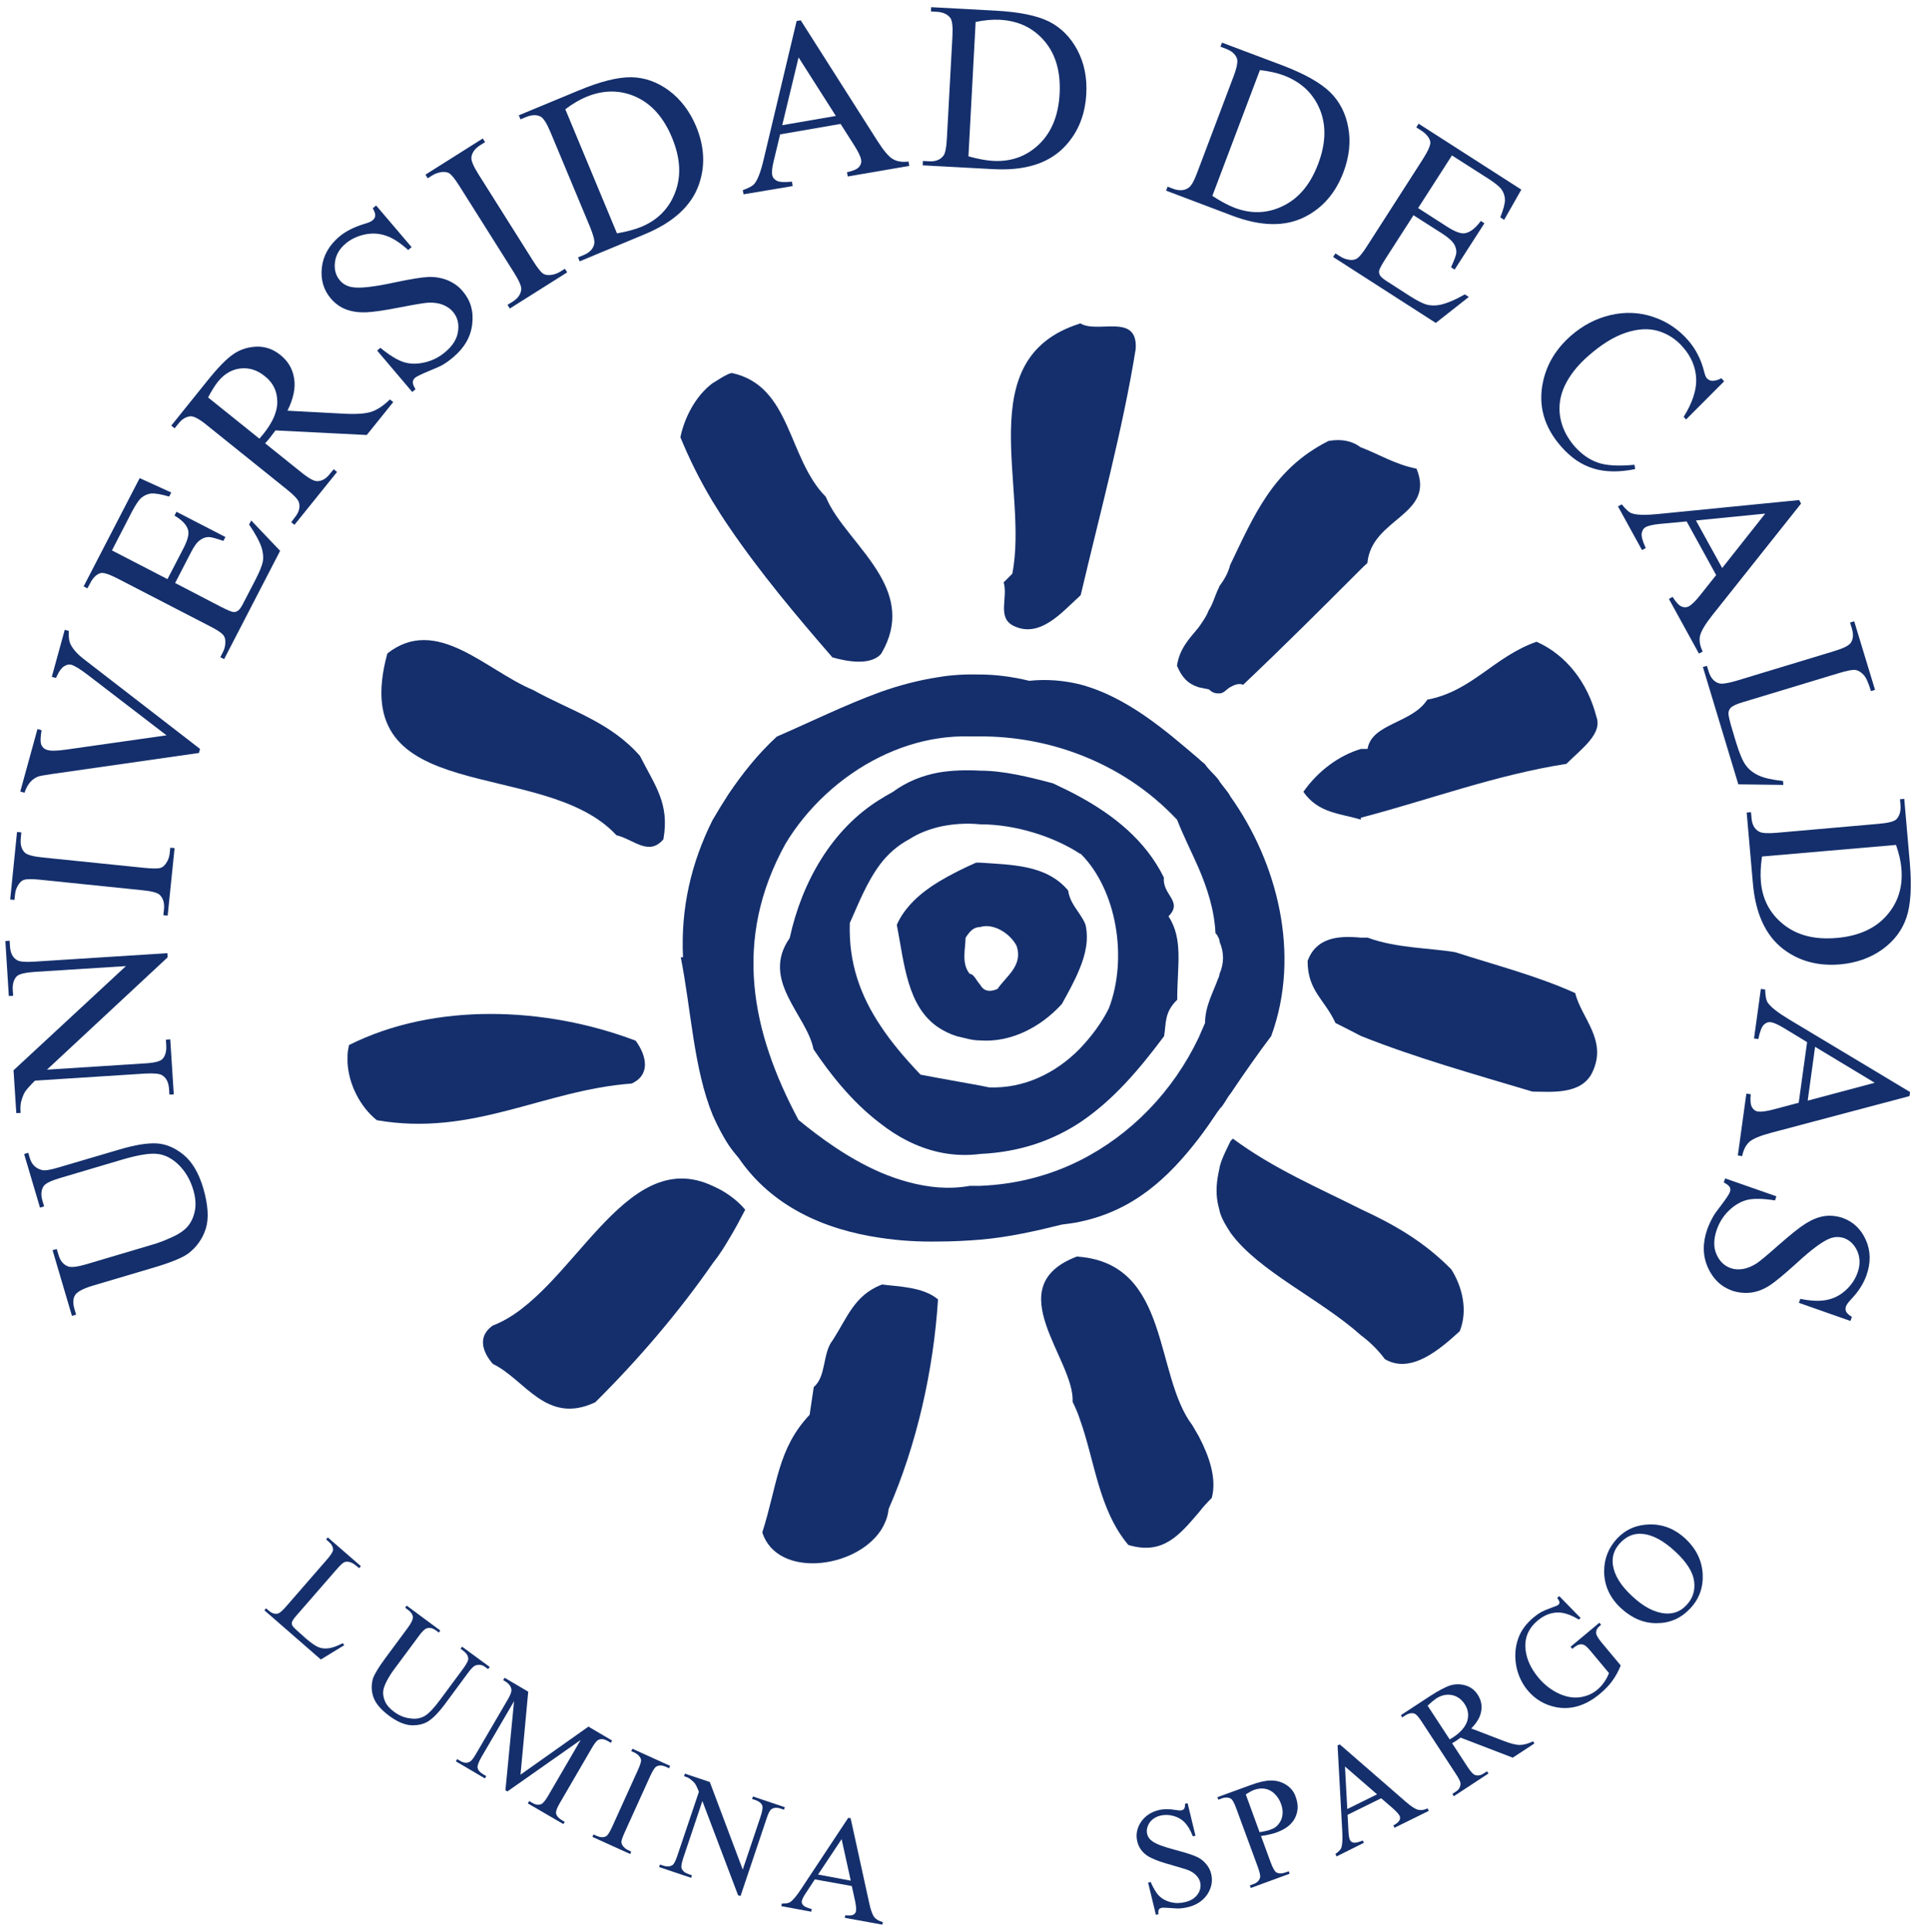 <?xml version="1.0" encoding="UTF-8" standalone="no"?>
<!-- Generator: Adobe Illustrator 25.0.1, SVG Export Plug-In . SVG Version: 6.00 Build 0)  -->

<svg
   version="1.1"
   id="Capa_1"
   x="0px"
   y="0px"
   viewBox="0 0 107.76 107.88"
   style="enable-background:new 0 0 107.76 107.88;"
   xml:space="preserve"
   sodipodi:docname="Logo_de_la_Universidad_de_Caldas.svg"
   inkscape:version="1.3.2 (091e20ef0f, 2023-11-25, custom)"
   xmlns:inkscape="http://www.inkscape.org/namespaces/inkscape"
   xmlns:sodipodi="http://sodipodi.sourceforge.net/DTD/sodipodi-0.dtd"
   xmlns="http://www.w3.org/2000/svg"
   xmlns:svg="http://www.w3.org/2000/svg"><defs
   id="defs48" /><sodipodi:namedview
   id="namedview48"
   pagecolor="#ffffff"
   bordercolor="#000000"
   borderopacity="0.25"
   inkscape:showpageshadow="2"
   inkscape:pageopacity="0.0"
   inkscape:pagecheckerboard="0"
   inkscape:deskcolor="#d1d1d1"
   inkscape:zoom="7.4527254"
   inkscape:cx="53.939999"
   inkscape:cy="54.476715"
   inkscape:window-width="1920"
   inkscape:window-height="1008"
   inkscape:window-x="0"
   inkscape:window-y="0"
   inkscape:window-maximized="1"
   inkscape:current-layer="g47" />
<style
   type="text/css"
   id="style1">
	.st0{fill:#D6B861;}
</style>
<g
   id="g48"
   style="fill:#142f6c;fill-opacity:1">
	<g
   id="g47"
   style="fill:#142f6c;fill-opacity:1">
		
		
		<path
   class="st0"
   d="M76.348,31.441c0.229-2.521,3.816-2.652,2.743-5.27    c-1.195-0.229-2.158-0.838-3.127-1.197c-0.466-0.353-1.071-0.477-1.785-0.35    c-3.101,1.554-4.166,4.171-5.494,6.927c-0.12,0.478-0.349,0.839-0.606,1.194    c-0.017,0.06-0.037,0.127-0.083,0.187c-0.186,0.422-0.289,0.822-0.5,1.134    c-0.146,0.382-0.378,0.69-0.586,0.991c-0.504,0.606-1.047,1.152-1.195,2.118    c0.275,0.652,0.604,1.005,1.199,1.201c0.17,0.035,0.356,0.078,0.588,0.12    c0.182,0.187,0.373,0.226,0.497,0.226h0.085c0.253,0,0.385-0.226,0.608-0.353    c0.233-0.128,0.489-0.231,0.719-0.128c2.388-2.267,4.297-4.179,6.56-6.442    C76.099,31.671,76.226,31.547,76.348,31.441"
   id="path3"
   style="fill:#142f6c;fill-opacity:1" />
		<path
   class="st0"
   d="M27.514,74.023c-0.843,0.592-0.609,1.432,0.002,2.143    c1.784,0.843,2.978,3.442,5.723,2.139c2.393-2.373,4.655-5.018,6.565-7.77    c0.335-0.421,0.629-0.878,0.901-1.346c0.333-0.545,0.631-1.108,0.902-1.632    c-0.255-0.315-0.569-0.588-0.904-0.822c-0.296-0.209-0.606-0.372-0.9-0.503    C34.786,63.845,31.921,72.345,27.514,74.023"
   id="path4"
   style="fill:#142f6c;fill-opacity:1" />
		<path
   class="st0"
   d="M60.247,18.086c-6.107,1.955-2.783,9.19-3.726,13.953l-0.483,0.482    c0.25,0.842-0.356,1.909,0.487,2.394c1.51,0.811,2.788-0.758,3.731-1.598    c0.041-0.042,0.063-0.063,0.085-0.085c1.066-4.536,2.364-9.317,3.07-13.747    c0.126-2.033-2.118-0.836-3.081-1.423    C60.308,18.062,60.284,18.062,60.247,18.086"
   id="path5"
   style="fill:#142f6c;fill-opacity:1" />
		<path
   class="st0"
   d="M81.255,53.175c-1.321-0.23-3.342-0.227-4.891-0.814h-0.379    c-1.294-0.124-2.497,0.002-2.976,1.302c0,1.679,0.963,2.158,1.555,3.464    c0.479,0.244,0.959,0.478,1.424,0.726c3.002,1.201,6.341,2.139,9.577,3.106    c0.961-0.004,2.748,0.223,3.353-1.101c0.834-1.782-0.607-2.975-0.97-4.403    C85.804,54.488,83.52,53.907,81.255,53.175"
   id="path6"
   style="fill:#142f6c;fill-opacity:1" />
		<path
   class="st0"
   d="M35.733,42.214c-1.679-1.912-3.839-2.5-5.983-3.69    c-2.621-1.091-5.376-4.193-8.122-2.033c-2.389,8.733,8.711,5.727,12.788,10.15    c0.966,0.23,1.8,1.193,2.624,0.23C37.394,44.856,36.574,43.889,35.733,42.214"
   id="path7"
   style="fill:#142f6c;fill-opacity:1" />
		<path
   class="st0"
   d="M39.774,27.981c0.295,0.485,0.589,0.946,0.904,1.406    c1.764,2.603,3.866,5.096,5.796,7.321c0.797,0.23,2.038,0.457,2.661-0.128    c0.025-0.042,0.064-0.064,0.087-0.11c0.961-1.654,0.648-3.063-0.087-4.342    c-0.925-1.597-2.477-3-3.024-4.38c-2.147-2.161-1.918-6.205-5.256-6.92    c-0.058,0.021-0.122,0.035-0.182,0.056c-0.297,0.131-0.596,0.344-0.905,0.528    c-0.942,0.715-1.551,1.913-1.779,3.004    C38.47,25.59,39.058,26.788,39.774,27.981"
   id="path8"
   style="fill:#142f6c;fill-opacity:1" />
		<path
   class="st0"
   d="M35.266,60.509c1.067-0.485,0.841-1.555,0.225-2.394    c-5.015-1.905-11.225-2.157-16.005,0.245c-0.043,0.205-0.082,0.396-0.082,0.609    v0.357c0.06,1.211,0.694,2.476,1.636,3.23    C26.414,63.49,30.356,60.87,35.266,60.509"
   id="path9"
   style="fill:#142f6c;fill-opacity:1" />
		<path
   class="st0"
   d="M68.104,67.666c0.129,0.453,0.386,0.836,0.611,1.189    c1.555,2.14,5.02,3.691,7.286,5.724c0.484,0.354,0.971,0.839,1.322,1.32    c1.428,0.84,3.007-0.484,4.181-1.561c0.475-1.187,0.123-2.511-0.472-3.453    c-1.549-1.575-3.23-2.518-5.034-3.354c-2.373-1.197-4.889-2.262-7.159-3.945    l-0.13,0.128c-0.219,0.464-0.479,0.945-0.605,1.427    c-0.018,0.149-0.059,0.273-0.083,0.421c-0.126,0.652-0.126,1.237,0.002,1.764    C68.045,67.45,68.09,67.557,68.104,67.666"
   id="path10"
   style="fill:#142f6c;fill-opacity:1" />
		<path
   class="st0"
   d="M76.356,41.821c-0.124,0.004-0.248,0.004-0.379,0.004    c-1.19,0.357-2.366,1.197-3.205,2.393c0.839,1.195,2.019,1.195,3.21,1.552    v-0.106c3.71-0.967,7.527-2.394,11.477-3.007    c0.838-0.839,2.028-1.679,1.677-2.624c-0.486-1.909-1.685-3.46-3.344-4.196    c-2.389,0.838-3.579,2.751-6.102,3.236    C78.852,40.394,76.587,40.394,76.356,41.821"
   id="path11"
   style="fill:#142f6c;fill-opacity:1" />
		<path
   class="st0"
   d="M66.566,79.579c-2.121-2.808-1.227-8.938-6.282-9.396    c-0.046,0-0.109-0.017-0.149-0.017c-4.425,1.676-0.121,5.744-0.246,8.117    c0.149,0.312,0.295,0.627,0.402,0.967c0.839,2.327,1.049,5.054,2.709,7.026    c1.955,0.588,2.876-0.588,3.945-1.827c0.211-0.28,0.461-0.546,0.714-0.801    c0.29-1.094-0.153-2.344-0.716-3.421C66.818,79.998,66.687,79.793,66.566,79.579"
   id="path12"
   style="fill:#142f6c;fill-opacity:1" />
		<path
   class="st0"
   d="M49.16,71.764c-1.466,0.609-1.84,1.788-2.661,3.07    c-0.588,0.734-0.353,2.03-1.063,2.62l-0.231,1.552    c-1.805,1.912-1.801,3.946-2.644,6.572c0.824,2.558,5.168,2.051,6.612-0.105    c0.23-0.365,0.402-0.758,0.441-1.201c1.57-3.587,2.511-7.763,2.759-11.708    c-0.838-0.719-2.286-0.715-3.126-0.835    C49.229,71.743,49.185,71.764,49.16,71.764"
   id="path13"
   style="fill:#142f6c;fill-opacity:1" />
		<path
   class="st0"
   d="M10.249,64.486c-0.478-0.389-0.98-0.602-1.5-0.634    c-0.521-0.028-1.204,0.082-2.054,0.333l-3.438,1.013    c-0.472,0.142-0.783,0.188-0.939,0.135c-0.331-0.092-0.548-0.312-0.646-0.641    l-0.096-0.319l-0.228,0.075l0.886,2.992l0.229-0.071l-0.092-0.315    c-0.096-0.322-0.076-0.588,0.059-0.807c0.097-0.157,0.416-0.312,0.945-0.468    l3.43-1.017c0.901-0.265,1.563-0.375,1.989-0.322    c0.423,0.046,0.819,0.252,1.195,0.62c0.368,0.368,0.635,0.825,0.802,1.381    c0.126,0.433,0.157,0.818,0.092,1.165c-0.066,0.344-0.2,0.634-0.386,0.861    c-0.189,0.23-0.489,0.439-0.896,0.623c-0.409,0.184-0.776,0.33-1.112,0.421    l-3.688,1.095c-0.475,0.138-0.804,0.177-0.985,0.12    c-0.263-0.088-0.45-0.301-0.55-0.655l-0.1-0.322l-0.231,0.067l1.083,3.669    l0.232-0.07l-0.094-0.323c-0.095-0.322-0.082-0.581,0.037-0.768    c0.122-0.192,0.443-0.361,0.965-0.521l3.306-0.981    c1.025-0.297,1.7-0.573,2.033-0.811c0.483-0.365,0.816-0.833,0.997-1.41    c0.175-0.569,0.124-1.317-0.143-2.245C11.098,65.503,10.732,64.886,10.249,64.486"
   id="path14"
   style="fill:#142f6c;fill-opacity:1" />
		<path
   class="st0"
   d="M1.398,60.969c0.09-0.134,0.272-0.343,0.556-0.623l6.135-0.393    c0.495-0.025,0.817,0,0.962,0.092c0.236,0.142,0.363,0.397,0.389,0.779    l0.019,0.301L9.703,61.115l-0.197-3.075l-0.241,0.019l0.016,0.307    c0.023,0.347-0.05,0.603-0.221,0.783c-0.132,0.128-0.463,0.209-1.006,0.237    l-5.432,0.348l6.737-6.273l-0.014-0.233l-7.433,0.474    c-0.501,0.033-0.817,0.004-0.96-0.085c-0.24-0.137-0.372-0.396-0.394-0.768    l-0.02-0.316l-0.238,0.022l0.193,3.067l0.243-0.014l-0.022-0.312    c-0.024-0.34,0.053-0.602,0.225-0.779c0.131-0.124,0.459-0.205,1.001-0.244    l5.092-0.323l-6.276,5.819l0.155,2.39l0.239-0.01    c-0.018-0.259-0.007-0.451,0.019-0.581C1.235,61.31,1.313,61.104,1.398,60.969"
   id="path15"
   style="fill:#142f6c;fill-opacity:1" />
		<path
   class="st0"
   d="M0.84,49.942c0.018-0.206,0.088-0.394,0.214-0.577    c0.089-0.128,0.193-0.209,0.308-0.237c0.151-0.046,0.445-0.046,0.892,0    l5.681,0.584c0.528,0.052,0.857,0.137,0.979,0.258    c0.195,0.188,0.28,0.457,0.241,0.826l-0.034,0.311l0.241,0.024l0.386-3.771    l-0.241-0.022l-0.033,0.316c-0.018,0.205-0.092,0.404-0.216,0.574    c-0.096,0.131-0.193,0.216-0.305,0.24c-0.147,0.046-0.441,0.039-0.89-0.003    l-5.685-0.581c-0.525-0.053-0.851-0.145-0.984-0.262    c-0.195-0.188-0.273-0.46-0.232-0.818l0.03-0.319l-0.241-0.024l-0.382,3.771    l0.237,0.022L0.84,49.942z"
   id="path16"
   style="fill:#142f6c;fill-opacity:1" />
		<path
   class="st0"
   d="M1.681,43.684c0.109-0.131,0.248-0.23,0.411-0.305    c0.096-0.043,0.362-0.091,0.782-0.152l8.236-1.18l0.058-0.226l-6.438-4.976    c-0.379-0.286-0.637-0.566-0.782-0.849c-0.096-0.188-0.128-0.451-0.103-0.762    l-0.23-0.064L2.892,37.798l0.234,0.064c0.018-0.046,0.035-0.085,0.047-0.103    c0.126-0.28,0.263-0.461,0.404-0.549c0.146-0.095,0.279-0.121,0.402-0.088    c0.188,0.053,0.498,0.241,0.931,0.574L9.297,41.063l-5.601,0.797    c-0.499,0.071-0.85,0.082-1.055,0.021c-0.158-0.042-0.263-0.134-0.328-0.276    c-0.066-0.146-0.059-0.421,0.008-0.828l-0.229-0.065l-0.96,3.489l0.236,0.067    C1.457,44.01,1.562,43.819,1.681,43.684"
   id="path17"
   style="fill:#142f6c;fill-opacity:1" />
		<path
   class="st0"
   d="M14.027,29.065l-0.12,0.227c0.349,0.502,0.579,0.934,0.703,1.299    c0.081,0.277,0.106,0.536,0.065,0.765c-0.044,0.234-0.182,0.57-0.409,1.013    l-0.69,1.332c-0.111,0.219-0.211,0.357-0.296,0.407    c-0.083,0.057-0.164,0.078-0.26,0.067c-0.093-0.006-0.311-0.102-0.661-0.276    L9.778,32.557l0.891-1.724c0.168-0.327,0.329-0.553,0.494-0.666    c0.157-0.121,0.322-0.177,0.494-0.177c0.136,0.003,0.405,0.074,0.815,0.216    l0.115-0.216l-2.733-1.41l-0.112,0.213c0.434,0.254,0.689,0.527,0.764,0.821    c0.056,0.22-0.031,0.553-0.261,1.002L9.351,32.34l-3.1-1.603l1.113-2.157    c0.204-0.386,0.374-0.641,0.512-0.769c0.179-0.148,0.372-0.233,0.576-0.255    c0.21-0.013,0.532,0.043,0.991,0.174l0.119-0.227l-1.764-0.803l-3.128,6.045    l0.209,0.113l0.148-0.276c0.168-0.327,0.363-0.514,0.59-0.578    c0.168-0.043,0.501,0.068,1,0.33l5.097,2.634    c0.383,0.196,0.621,0.351,0.721,0.461c0.104,0.106,0.146,0.234,0.146,0.393    c0.007,0.213-0.039,0.411-0.135,0.595l-0.145,0.284l0.214,0.105l3.125-6.045    L14.027,29.065z"
   id="path18"
   style="fill:#142f6c;fill-opacity:1" />
		<path
   class="st0"
   d="M9.959,23.661c0.203-0.262,0.442-0.401,0.69-0.414    c0.186-0.004,0.497,0.159,0.923,0.513l4.451,3.577    c0.393,0.315,0.612,0.552,0.661,0.701c0.09,0.283,0.012,0.563-0.22,0.853    l-0.205,0.27l0.182,0.148l2.378-2.953l-0.187-0.152l-0.222,0.268    c-0.202,0.263-0.435,0.39-0.683,0.398c-0.183,0.013-0.487-0.153-0.922-0.507    l-2.003-1.608c0.046-0.053,0.09-0.103,0.137-0.149    c0.038-0.049,0.082-0.099,0.114-0.138c0.089-0.113,0.198-0.258,0.328-0.432    l5.096,0.256l1.48-1.839l-0.189-0.149c-0.346,0.344-0.684,0.571-1.022,0.688    c-0.335,0.113-0.862,0.148-1.576,0.109l-3.12-0.166    c0.34-0.683,0.461-1.286,0.37-1.813c-0.085-0.532-0.34-0.96-0.771-1.304    c-0.394-0.314-0.83-0.471-1.309-0.46c-0.484,0.018-0.914,0.148-1.298,0.411    c-0.394,0.262-0.875,0.761-1.461,1.49l-2.018,2.508l0.185,0.153L9.959,23.661z     M12.167,21.316c0.353-0.438,0.779-0.687,1.261-0.74    c0.483-0.053,0.947,0.089,1.37,0.443c0.443,0.347,0.671,0.811,0.683,1.377    c0.022,0.553-0.24,1.166-0.764,1.824c-0.027,0.029-0.054,0.068-0.096,0.114    c-0.039,0.045-0.091,0.102-0.137,0.163l-2.866-2.302    C11.823,21.808,12.006,21.518,12.167,21.316"
   id="path19"
   style="fill:#142f6c;fill-opacity:1" />
		<path
   class="st0"
   d="M19.314,17.276c0.326,0.124,0.69,0.177,1.094,0.166    c0.406-0.014,1.038-0.103,1.887-0.27c0.852-0.166,1.382-0.254,1.596-0.268    c0.316-0.018,0.593,0.021,0.829,0.113c0.232,0.096,0.421,0.216,0.561,0.383    c0.256,0.301,0.354,0.658,0.296,1.083c-0.051,0.425-0.288,0.812-0.7,1.162    c-0.357,0.308-0.755,0.503-1.191,0.599c-0.433,0.098-0.825,0.085-1.174-0.032    c-0.35-0.118-0.776-0.379-1.273-0.79l-0.181,0.156l1.96,2.312l0.181-0.152    c-0.107-0.181-0.159-0.316-0.151-0.403c0.005-0.093,0.052-0.171,0.131-0.242    c0.089-0.071,0.338-0.195,0.749-0.365c0.413-0.17,0.679-0.286,0.795-0.357    c0.198-0.117,0.392-0.259,0.586-0.425c0.627-0.527,0.98-1.148,1.058-1.856    c0.083-0.709-0.091-1.314-0.53-1.824c-0.217-0.268-0.506-0.47-0.837-0.612    c-0.33-0.135-0.687-0.198-1.072-0.188c-0.385,0.018-1.036,0.123-1.951,0.319    c-1.124,0.241-1.898,0.326-2.312,0.251c-0.282-0.046-0.516-0.173-0.688-0.379    c-0.228-0.266-0.325-0.602-0.275-1.006c0.047-0.403,0.244-0.75,0.588-1.041    c0.303-0.258,0.663-0.428,1.085-0.517c0.412-0.088,0.812-0.06,1.189,0.075    c0.385,0.13,0.788,0.4,1.228,0.793l0.189-0.16l-1.981-2.326l-0.186,0.155    c0.101,0.181,0.148,0.327,0.136,0.422c-0.012,0.099-0.06,0.184-0.151,0.255    c-0.072,0.068-0.24,0.135-0.496,0.209c-0.549,0.17-1.004,0.401-1.363,0.701    c-0.575,0.493-0.896,1.066-0.97,1.728c-0.074,0.67,0.096,1.247,0.503,1.726    C18.71,16.946,18.988,17.152,19.314,17.276"
   id="path20"
   style="fill:#142f6c;fill-opacity:1" />
		<path
   class="st0"
   d="M24.146,9.788c0.179-0.105,0.374-0.173,0.594-0.187    c0.152,0,0.275,0.025,0.371,0.095c0.126,0.092,0.308,0.326,0.546,0.701    l3.047,4.834c0.282,0.451,0.416,0.762,0.4,0.932    c-0.026,0.276-0.193,0.507-0.501,0.697l-0.268,0.163l0.131,0.206l3.203-2.019    l-0.13-0.201l-0.266,0.166c-0.179,0.11-0.373,0.174-0.588,0.187    c-0.161,0.004-0.286-0.024-0.382-0.095c-0.121-0.092-0.304-0.323-0.544-0.705    l-3.044-4.831c-0.285-0.449-0.411-0.76-0.396-0.934    c0.03-0.27,0.193-0.499,0.497-0.691l0.269-0.17l-0.13-0.202l-3.199,2.019    l0.126,0.202L24.146,9.788z"
   id="path21"
   style="fill:#142f6c;fill-opacity:1" />
		<path
   class="st0"
   d="M29.373,6.535c0.303-0.124,0.572-0.139,0.806-0.028    c0.164,0.085,0.354,0.382,0.563,0.888l2.199,5.27    c0.189,0.46,0.271,0.775,0.239,0.945c-0.053,0.281-0.253,0.493-0.593,0.634    l-0.31,0.128l0.087,0.223l3.647-1.519c1.582-0.659,2.582-1.572,3.004-2.748    c0.373-1.045,0.322-2.14-0.149-3.276c-0.358-0.843-0.861-1.505-1.51-1.99    c-0.659-0.486-1.361-0.737-2.112-0.748c-0.753-0.01-1.738,0.238-2.951,0.745    l-3.325,1.38l0.095,0.227L29.373,6.535z M32.722,5.415    c0.959-0.4,1.886-0.404,2.766-0.015c0.886,0.397,1.565,1.155,2.032,2.285    c0.466,1.119,0.528,2.135,0.184,3.042c-0.341,0.907-0.973,1.558-1.905,1.944    c-0.344,0.141-0.797,0.265-1.351,0.361l-2.884-6.93    C31.976,5.79,32.361,5.568,32.722,5.415"
   id="path22"
   style="fill:#142f6c;fill-opacity:1" />
		<path
   class="st0"
   d="M44.258,10.391l-0.039-0.245c-0.431,0.039-0.71,0.025-0.856-0.056    c-0.143-0.078-0.226-0.185-0.248-0.32c-0.03-0.166-0.004-0.428,0.087-0.793    l0.356-1.473l3.374-0.584l0.743,1.165c0.241,0.379,0.379,0.659,0.407,0.849    c0.026,0.142-0.016,0.274-0.122,0.394c-0.1,0.117-0.324,0.216-0.669,0.29    l0.042,0.237l3.436-0.59l-0.041-0.242c-0.36,0.043-0.654-0.006-0.886-0.145    c-0.225-0.134-0.513-0.478-0.859-1.02l-4.276-6.725L44.479,1.172l-1.831,7.692    c-0.156,0.68-0.326,1.141-0.51,1.378c-0.09,0.127-0.314,0.251-0.666,0.379    l0.043,0.23L44.258,10.391z M44.587,3.205l2.082,3.269l-2.994,0.517L44.587,3.205    z"
   id="path23"
   style="fill:#142f6c;fill-opacity:1" />
		<path
   class="st0"
   d="M59.365,8.27c0.79-0.786,1.218-1.796,1.287-3.021    c0.052-0.914-0.118-1.736-0.499-2.457c-0.383-0.72-0.914-1.251-1.578-1.587    c-0.676-0.337-1.666-0.538-2.992-0.61L51.99,0.401l-0.009,0.24l0.325,0.018    c0.337,0.021,0.585,0.128,0.745,0.33c0.115,0.144,0.157,0.488,0.127,1.045    l-0.31,5.705c-0.026,0.495-0.087,0.821-0.192,0.956    c-0.172,0.226-0.438,0.336-0.81,0.311l-0.338-0.017l-0.009,0.244l3.947,0.213    C57.178,9.538,58.479,9.148,59.365,8.27 M54.072,8.73l0.402-7.504    c0.505-0.106,0.954-0.142,1.346-0.121c1.041,0.054,1.871,0.45,2.502,1.194    c0.627,0.74,0.903,1.714,0.841,2.936c-0.064,1.211-0.448,2.149-1.15,2.826    c-0.704,0.673-1.559,0.978-2.563,0.924C55.078,8.967,54.616,8.878,54.072,8.73"
   id="path24"
   style="fill:#142f6c;fill-opacity:1" />
		<path
   class="st0"
   d="M72.872,12.104c0.996-0.509,1.704-1.338,2.139-2.489    c0.324-0.861,0.415-1.689,0.268-2.493c-0.144-0.801-0.487-1.463-1.022-1.983    c-0.547-0.528-1.429-1.021-2.663-1.492l-3.366-1.267L68.145,2.607l0.309,0.12    c0.31,0.114,0.516,0.291,0.608,0.532c0.063,0.174,0,0.517-0.196,1.031    L66.847,9.633c-0.172,0.47-0.333,0.751-0.479,0.849    c-0.226,0.163-0.516,0.188-0.865,0.061l-0.308-0.12l-0.089,0.222l3.697,1.399    C70.408,12.651,71.766,12.672,72.872,12.104 M70.347,3.913    c0.509,0.061,0.948,0.156,1.319,0.294c0.973,0.368,1.648,0.995,2.023,1.894    c0.37,0.893,0.342,1.91-0.089,3.046c-0.428,1.141-1.076,1.92-1.951,2.348    c-0.867,0.429-1.776,0.468-2.727,0.104c-0.347-0.132-0.756-0.352-1.232-0.66    L70.347,3.913z"
   id="path25"
   style="fill:#142f6c;fill-opacity:1" />
		<path
   class="st0"
   d="M74.562,14.152l-0.129,0.198l5.733,3.684l1.845-1.452l-0.226-0.142    c-0.53,0.305-0.985,0.492-1.353,0.577c-0.283,0.061-0.54,0.053-0.77-0.004    c-0.227-0.063-0.551-0.229-0.974-0.499l-1.263-0.814    c-0.202-0.131-0.329-0.241-0.372-0.322c-0.053-0.096-0.067-0.188-0.046-0.273    c0.022-0.093,0.126-0.302,0.338-0.631l1.576-2.454l1.638,1.045    c0.312,0.205,0.516,0.39,0.623,0.556c0.102,0.17,0.143,0.344,0.13,0.51    c-0.016,0.138-0.117,0.4-0.294,0.796l0.2,0.128l1.662-2.585l-0.2-0.131    c-0.299,0.407-0.595,0.637-0.891,0.687c-0.224,0.035-0.548-0.085-0.973-0.354    l-1.636-1.052l1.888-2.94l2.041,1.304c0.367,0.237,0.609,0.436,0.721,0.581    c0.132,0.194,0.198,0.397,0.198,0.598c0,0.209-0.085,0.531-0.26,0.974    l0.214,0.142l0.96-1.69l-5.737-3.683l-0.129,0.209l0.268,0.167    c0.303,0.202,0.473,0.411,0.516,0.641c0.024,0.169-0.117,0.492-0.416,0.966    l-3.103,4.834c-0.233,0.369-0.41,0.588-0.529,0.681    c-0.113,0.085-0.246,0.124-0.407,0.113c-0.209-0.021-0.409-0.085-0.577-0.198    L74.562,14.152z"
   id="path26"
   style="fill:#142f6c;fill-opacity:1" />
		<path
   class="st0"
   d="M88.974,26.164c0.658,0.202,1.434,0.213,2.321,0.032l-0.034-0.241    c-0.901,0.085-1.585,0.046-2.058-0.124c-0.472-0.166-0.899-0.471-1.28-0.896    c-0.433-0.5-0.706-1.042-0.808-1.632c-0.102-0.595-0.02-1.183,0.251-1.761    c0.274-0.58,0.709-1.137,1.308-1.66c0.732-0.645,1.428-1.077,2.097-1.3    c0.671-0.224,1.273-0.255,1.811-0.1c0.534,0.16,0.997,0.457,1.383,0.904    c0.462,0.524,0.705,1.101,0.74,1.746c0.029,0.634-0.202,1.345-0.697,2.145    l0.131,0.15l2.126-2.132l-0.152-0.174c-0.191,0.106-0.361,0.148-0.528,0.146    c-0.113-0.011-0.212-0.061-0.29-0.15c-0.056-0.063-0.104-0.191-0.152-0.39    c-0.172-0.675-0.473-1.25-0.893-1.731c-0.545-0.62-1.199-1.052-1.957-1.303    c-0.766-0.256-1.555-0.287-2.372-0.099c-0.811,0.191-1.551,0.577-2.217,1.161    c-0.82,0.722-1.336,1.573-1.549,2.557c-0.287,1.321,0.049,2.533,1.016,3.63    C87.709,25.556,88.308,25.966,88.974,26.164"
   id="path27"
   style="fill:#142f6c;fill-opacity:1" />
		<path
   class="st0"
   d="M94.921,35.503c0.062-0.262,0.287-0.644,0.685-1.147l4.954-6.233    l-0.106-0.199l-7.867,0.78c-0.693,0.071-1.179,0.06-1.47-0.035    c-0.142-0.043-0.334-0.213-0.567-0.503l-0.211,0.113l1.341,2.44l0.209-0.113    c-0.18-0.39-0.253-0.666-0.224-0.829c0.031-0.159,0.1-0.276,0.217-0.34    c0.147-0.078,0.408-0.139,0.781-0.178l1.51-0.141l1.647,2.996l-0.855,1.077    c-0.273,0.351-0.5,0.573-0.669,0.669c-0.123,0.067-0.262,0.071-0.408,0.011    c-0.146-0.061-0.311-0.238-0.499-0.538l-0.207,0.113l1.677,3.053l0.209-0.114    C94.912,36.059,94.862,35.762,94.921,35.503 M94.692,29.065l3.867-0.383    l-2.402,3.039L94.692,29.065z"
   id="path28"
   style="fill:#142f6c;fill-opacity:1" />
		<path
   class="st0"
   d="M99.572,43.832l-0.018-0.22c-0.588-0.063-1.041-0.159-1.345-0.301    c-0.312-0.141-0.552-0.329-0.726-0.566c-0.176-0.23-0.365-0.673-0.561-1.321    l-0.184-0.616c-0.165-0.545-0.241-0.874-0.232-0.992    c0.008-0.113,0.056-0.213,0.124-0.287c0.104-0.109,0.335-0.216,0.677-0.315    l5.313-1.608c0.507-0.156,0.832-0.219,0.986-0.191    c0.154,0.025,0.301,0.12,0.446,0.27c0.142,0.152,0.277,0.46,0.412,0.91    l0.227-0.072l-1.163-3.828l-0.23,0.068l0.095,0.318    c0.102,0.322,0.085,0.592-0.049,0.805c-0.099,0.159-0.413,0.318-0.94,0.477    l-5.454,1.655c-0.487,0.141-0.804,0.19-0.965,0.144    c-0.28-0.085-0.473-0.305-0.583-0.662l-0.099-0.318l-0.223,0.067l1.978,6.552    L99.572,43.832z"
   id="path29"
   style="fill:#142f6c;fill-opacity:1" />
		<path
   class="st0"
   d="M98.221,46.443c-0.251-0.131-0.396-0.386-0.426-0.758l-0.029-0.329    l-0.242,0.017l0.345,3.935c0.145,1.707,0.712,2.936,1.7,3.693    c0.889,0.677,1.942,0.956,3.17,0.854c0.911-0.081,1.696-0.361,2.36-0.836    c0.66-0.478,1.109-1.073,1.347-1.785c0.241-0.715,0.298-1.725,0.188-3.042    l-0.312-3.58l-0.238,0.021l0.029,0.333c0.025,0.329-0.049,0.588-0.221,0.776    c-0.128,0.134-0.469,0.219-1.02,0.265l-5.679,0.499    C98.696,46.549,98.369,46.528,98.221,46.443 M105.862,47.183    c0.17,0.485,0.27,0.924,0.301,1.317c0.091,1.037-0.19,1.912-0.832,2.635    c-0.643,0.726-1.574,1.141-2.783,1.243c-1.212,0.107-2.191-0.141-2.957-0.744    c-0.762-0.605-1.191-1.402-1.274-2.408c-0.035-0.364-0.015-0.836,0.061-1.396    L105.862,47.183z"
   id="path30"
   style="fill:#142f6c;fill-opacity:1" />
		<path
   class="st0"
   d="M97.506,61.075l-0.475,3.449l0.24,0.039    c0.073-0.353,0.206-0.619,0.406-0.799c0.205-0.178,0.617-0.348,1.235-0.511    l7.704-2.043l0.031-0.227l-6.781-4.072c-0.594-0.358-0.978-0.659-1.156-0.907    c-0.094-0.12-0.141-0.368-0.155-0.747l-0.239-0.032l-0.381,2.766l0.241,0.031    c0.083-0.42,0.193-0.686,0.308-0.799c0.119-0.114,0.243-0.157,0.378-0.142    c0.169,0.024,0.414,0.131,0.729,0.322l1.307,0.793l-0.468,3.386l-1.337,0.354    c-0.429,0.121-0.743,0.16-0.933,0.138c-0.142-0.024-0.254-0.095-0.335-0.237    c-0.082-0.135-0.11-0.379-0.074-0.733L97.506,61.075z M101.344,58.458    l3.329,2.008l-3.742,0.999L101.344,58.458z"
   id="path31"
   style="fill:#142f6c;fill-opacity:1" />
		<path
   class="st0"
   d="M98.783,71.799c0.324-0.205,0.83-0.627,1.524-1.254    c0.841-0.779,1.468-1.235,1.865-1.385c0.271-0.102,0.528-0.105,0.786-0.02    c0.33,0.12,0.576,0.36,0.744,0.725c0.157,0.372,0.17,0.769,0.016,1.198    c-0.133,0.379-0.354,0.708-0.671,0.995c-0.316,0.287-0.673,0.464-1.072,0.538    c-0.391,0.074-0.878,0.057-1.455-0.064l-0.082,0.223l2.881,1.013l0.08-0.227    c-0.176-0.109-0.285-0.212-0.322-0.297c-0.043-0.092-0.043-0.191-0.009-0.291    c0.035-0.098,0.145-0.248,0.327-0.438c0.392-0.418,0.659-0.851,0.817-1.293    c0.248-0.705,0.241-1.367-0.033-1.977c-0.272-0.608-0.706-1.023-1.304-1.235    c-0.345-0.11-0.686-0.149-1.029-0.096c-0.341,0.057-0.681,0.195-1.023,0.411    c-0.348,0.216-0.843,0.613-1.495,1.186c-0.643,0.57-1.063,0.918-1.237,1.034    c-0.268,0.17-0.521,0.276-0.771,0.319c-0.251,0.042-0.476,0.025-0.683-0.045    c-0.371-0.132-0.636-0.394-0.804-0.788c-0.168-0.388-0.156-0.838,0.019-1.352    c0.155-0.446,0.397-0.815,0.728-1.122c0.329-0.302,0.67-0.483,1.029-0.564    c0.362-0.071,0.861-0.06,1.496,0.043l0.078-0.23l-2.858-0.999l-0.081,0.226    c0.187,0.096,0.294,0.185,0.336,0.263c0.041,0.081,0.046,0.173,0.007,0.273    c-0.04,0.113-0.191,0.343-0.455,0.694c-0.275,0.357-0.443,0.588-0.504,0.719    c-0.111,0.198-0.213,0.418-0.302,0.658c-0.271,0.772-0.26,1.48,0.025,2.129    c0.288,0.651,0.744,1.091,1.379,1.313c0.33,0.107,0.677,0.142,1.032,0.103    C98.121,72.139,98.459,72.004,98.783,71.799"
   id="path32"
   style="fill:#142f6c;fill-opacity:1" />
		<path
   class="st0"
   d="M18.208,85.965l0.151,0.135c0.156,0.131,0.232,0.279,0.239,0.435    c0,0.11-0.115,0.294-0.334,0.545l-2.288,2.631    c-0.205,0.234-0.353,0.365-0.451,0.39c-0.17,0.05-0.344-0.007-0.514-0.153    l-0.153-0.133l-0.097,0.109l3.153,2.748l1.309-0.8l-0.081-0.11    c-0.327,0.163-0.59,0.259-0.795,0.283c-0.207,0.028-0.386,0.008-0.558-0.059    c-0.165-0.061-0.406-0.231-0.721-0.497l-0.294-0.265    c-0.263-0.227-0.409-0.372-0.443-0.436c-0.033-0.063-0.046-0.128-0.031-0.191    c0.022-0.089,0.107-0.216,0.251-0.379l2.231-2.564    c0.213-0.245,0.358-0.382,0.447-0.418c0.089-0.036,0.196-0.036,0.316,0    c0.124,0.032,0.291,0.142,0.509,0.336l0.095-0.113l-1.845-1.604L18.208,85.965z"
   id="path33"
   style="fill:#142f6c;fill-opacity:1" />
		<path
   class="st0"
   d="M26.534,93.009c0.2-0.071,0.381-0.05,0.553,0.081l0.166,0.117    l0.093-0.117l-1.544-1.133l-0.089,0.114l0.161,0.12    c0.166,0.124,0.257,0.265,0.27,0.418c0.015,0.113-0.085,0.3-0.285,0.577    l-1.304,1.76c-0.338,0.457-0.624,0.754-0.843,0.881    c-0.231,0.131-0.503,0.185-0.819,0.131c-0.313-0.031-0.61-0.159-0.897-0.371    c-0.22-0.163-0.383-0.337-0.479-0.535c-0.089-0.188-0.13-0.379-0.125-0.56    c0.007-0.176,0.08-0.385,0.21-0.633c0.128-0.238,0.259-0.443,0.385-0.613    l1.399-1.887c0.18-0.248,0.326-0.387,0.432-0.425    c0.163-0.057,0.333-0.019,0.517,0.109l0.165,0.124l0.085-0.113l-1.875-1.389    l-0.093,0.114l0.169,0.124c0.161,0.121,0.251,0.248,0.266,0.386    c0.009,0.138-0.081,0.34-0.281,0.609l-1.257,1.7    c-0.384,0.52-0.613,0.906-0.692,1.14c-0.102,0.358-0.089,0.708,0.033,1.052    c0.124,0.347,0.427,0.698,0.899,1.045c0.442,0.322,0.843,0.492,1.222,0.51    c0.379,0.011,0.704-0.067,0.967-0.244c0.263-0.178,0.56-0.483,0.882-0.914    l1.302-1.764C26.304,93.182,26.444,93.044,26.534,93.009"
   id="path34"
   style="fill:#142f6c;fill-opacity:1" />
		<path
   class="st0"
   d="M33.044,97.617c0.15-0.263,0.275-0.415,0.369-0.457    c0.154-0.074,0.328-0.046,0.525,0.067l0.167,0.096l0.072-0.124L32.855,96.42    l-3.793,2.684l0.431-4.635l-1.319-0.776l-0.079,0.131    c0.192,0.106,0.32,0.212,0.377,0.308c0.061,0.095,0.088,0.184,0.085,0.269    c-0.011,0.117-0.073,0.283-0.194,0.486l-1.783,3.052    c-0.15,0.258-0.266,0.414-0.37,0.453c-0.148,0.079-0.323,0.057-0.52-0.06    l-0.165-0.099l-0.071,0.127l1.62,0.953l0.076-0.131l-0.166-0.095    c-0.182-0.107-0.294-0.231-0.319-0.379c-0.017-0.107,0.056-0.305,0.218-0.592    l1.82-3.116l-0.483,4.975l0.113,0.064l4.087-2.872l-1.813,3.113    c-0.156,0.262-0.278,0.414-0.372,0.46c-0.152,0.074-0.322,0.054-0.524-0.067    l-0.165-0.096l-0.074,0.132l1.983,1.154l0.076-0.124l-0.163-0.096    c-0.185-0.11-0.288-0.233-0.322-0.382c-0.018-0.107,0.052-0.305,0.222-0.591    L33.044,97.617z"
   id="path35"
   style="fill:#142f6c;fill-opacity:1" />
		<path
   class="st0"
   d="M37.177,98.661l0.181,0.085l0.057-0.134l-2.103-0.956l-0.066,0.134    l0.174,0.078c0.118,0.054,0.218,0.131,0.297,0.237    c0.054,0.078,0.082,0.153,0.078,0.216c-0.009,0.096-0.063,0.274-0.18,0.528    l-1.44,3.177c-0.136,0.29-0.244,0.471-0.336,0.517    c-0.147,0.081-0.324,0.067-0.528-0.022l-0.172-0.081l-0.062,0.138l2.11,0.956    l0.057-0.134l-0.176-0.085c-0.116-0.05-0.211-0.128-0.292-0.234    c-0.054-0.081-0.083-0.163-0.082-0.223c0.007-0.095,0.067-0.269,0.177-0.517    l1.444-3.184c0.135-0.29,0.249-0.468,0.344-0.514    C36.807,98.566,36.98,98.576,37.177,98.661"
   id="path36"
   style="fill:#142f6c;fill-opacity:1" />
		<path
   class="st0"
   d="M43.82,100.92l-1.781-0.599l-0.048,0.142l0.177,0.054    c0.2,0.07,0.331,0.166,0.391,0.307c0.039,0.103,0.011,0.316-0.095,0.627    l-0.993,2.954l-1.839-4.891l-1.39-0.467l-0.05,0.138    c0.152,0.053,0.257,0.095,0.326,0.148c0.131,0.1,0.225,0.189,0.285,0.266    c0.055,0.082,0.133,0.234,0.22,0.461l-1.199,3.555    c-0.096,0.287-0.181,0.464-0.264,0.528c-0.136,0.099-0.313,0.11-0.529,0.039    l-0.183-0.061l-0.044,0.142l1.786,0.602l0.043-0.141l-0.178-0.064    c-0.204-0.067-0.331-0.17-0.394-0.315c-0.041-0.096-0.009-0.301,0.098-0.616    l1.058-3.153l1.991,5.256l0.139,0.05l1.45-4.314    c0.091-0.291,0.185-0.467,0.268-0.531c0.133-0.096,0.311-0.11,0.525-0.039    l0.18,0.064L43.82,100.92z"
   id="path37"
   style="fill:#142f6c;fill-opacity:1" />
		<path
   class="st0"
   d="M48.537,106.296l-1.043-4.76l-0.134-0.021l-2.665,4.027    c-0.239,0.358-0.432,0.584-0.584,0.683c-0.079,0.054-0.232,0.078-0.459,0.078    l-0.027,0.142l1.67,0.311l0.03-0.144c-0.254-0.072-0.414-0.139-0.479-0.216    c-0.067-0.075-0.093-0.156-0.078-0.235c0.022-0.102,0.088-0.244,0.22-0.438    l0.507-0.772l2.065,0.372l0.182,0.828c0.052,0.269,0.075,0.461,0.052,0.57    c-0.014,0.089-0.064,0.152-0.149,0.202c-0.083,0.05-0.238,0.05-0.449,0.032    l-0.029,0.142l2.098,0.382l0.027-0.145c-0.213-0.053-0.372-0.145-0.473-0.269    C48.714,106.934,48.62,106.675,48.537,106.296 M45.676,104.681l1.315-1.976    l0.51,2.317L45.676,104.681z"
   id="path38"
   style="fill:#142f6c;fill-opacity:1" />
		<path
   class="st0"
   d="M67.333,104.083c-0.138-0.171-0.313-0.302-0.532-0.4    c-0.206-0.096-0.592-0.22-1.147-0.369c-0.679-0.177-1.122-0.34-1.327-0.502    c-0.147-0.1-0.237-0.235-0.275-0.394c-0.051-0.212-0.005-0.414,0.126-0.623    c0.138-0.202,0.34-0.333,0.607-0.404c0.241-0.057,0.487-0.053,0.736,0.018    c0.249,0.067,0.463,0.191,0.629,0.368c0.17,0.177,0.325,0.432,0.449,0.769    l0.15-0.032l-0.44-1.817l-0.144,0.032c0.001,0.127-0.011,0.215-0.043,0.269    c-0.032,0.05-0.085,0.081-0.15,0.096c-0.061,0.017-0.166,0.01-0.329-0.018    c-0.342-0.06-0.66-0.06-0.936,0.003c-0.449,0.11-0.78,0.337-1.009,0.677    c-0.219,0.34-0.292,0.701-0.198,1.084c0.053,0.216,0.148,0.396,0.288,0.556    c0.142,0.156,0.324,0.29,0.553,0.385c0.224,0.111,0.593,0.238,1.101,0.376    c0.514,0.149,0.824,0.244,0.948,0.297c0.176,0.078,0.313,0.178,0.418,0.291    c0.102,0.113,0.173,0.237,0.202,0.364c0.052,0.235,0.011,0.461-0.139,0.673    c-0.143,0.209-0.375,0.362-0.701,0.436c-0.279,0.071-0.549,0.071-0.813,0.004    c-0.267-0.072-0.476-0.188-0.633-0.344c-0.162-0.159-0.318-0.421-0.477-0.779    l-0.145,0.028l0.437,1.803l0.139-0.032c-0.011-0.127,0-0.212,0.022-0.262    c0.032-0.046,0.082-0.074,0.144-0.092c0.067-0.022,0.239-0.015,0.503,0.007    c0.274,0.021,0.453,0.028,0.536,0.021c0.138-0.01,0.287-0.032,0.437-0.067    c0.486-0.117,0.849-0.361,1.091-0.719c0.239-0.365,0.309-0.744,0.215-1.144    C67.576,104.44,67.48,104.245,67.333,104.083"
   id="path39"
   style="fill:#142f6c;fill-opacity:1" />
		<path
   class="st0"
   d="M71.79,99.656c-0.253-0.155-0.533-0.229-0.83-0.226    c-0.296,0-0.675,0.085-1.125,0.252l-1.861,0.679l0.05,0.142l0.191-0.074    c0.193-0.068,0.356-0.064,0.494,0.006c0.097,0.05,0.204,0.238,0.319,0.56    l1.204,3.269c0.103,0.293,0.151,0.489,0.122,0.584    c-0.041,0.17-0.165,0.297-0.384,0.373l-0.186,0.07l0.051,0.141l2.168-0.796    l-0.046-0.138l-0.195,0.07c-0.197,0.068-0.354,0.068-0.493-0.003    c-0.095-0.053-0.203-0.245-0.32-0.559l-0.542-1.477    c0.172-0.021,0.335-0.054,0.483-0.089c0.151-0.032,0.288-0.071,0.412-0.12    c0.492-0.18,0.832-0.45,1.01-0.811c0.176-0.358,0.186-0.744,0.035-1.159    C72.242,100.039,72.054,99.816,71.79,99.656 M71.535,101.619    c-0.12,0.269-0.307,0.453-0.566,0.541c-0.073,0.032-0.162,0.061-0.27,0.082    c-0.104,0.028-0.229,0.05-0.371,0.074l-0.771-2.11    c0.183-0.117,0.334-0.202,0.464-0.252c0.211-0.074,0.408-0.096,0.608-0.064    c0.198,0.036,0.381,0.125,0.538,0.284c0.163,0.155,0.281,0.343,0.357,0.559    C71.643,101.056,71.645,101.349,71.535,101.619"
   id="path40"
   style="fill:#142f6c;fill-opacity:1" />
		<path
   class="st0"
   d="M79.171,101.062c-0.161-0.042-0.395-0.194-0.685-0.449l-3.678-3.198    l-0.126,0.052l0.264,4.838c0.021,0.422,0.002,0.723-0.057,0.893    c-0.037,0.092-0.142,0.198-0.327,0.336l0.065,0.135l1.525-0.761l-0.064-0.128    c-0.244,0.102-0.411,0.138-0.509,0.12c-0.1-0.024-0.169-0.067-0.203-0.145    c-0.048-0.092-0.074-0.252-0.085-0.482l-0.049-0.928l1.875-0.924l0.637,0.549    c0.204,0.181,0.335,0.326,0.392,0.432c0.037,0.074,0.037,0.152-0.004,0.241    c-0.042,0.096-0.159,0.192-0.345,0.298l0.064,0.127l1.914-0.942l-0.066-0.138    C79.509,101.08,79.325,101.101,79.171,101.062 M75.224,101.023l-0.128-2.376    l1.791,1.555L75.224,101.023z"
   id="path41"
   style="fill:#142f6c;fill-opacity:1" />
		<path
   class="st0"
   d="M84.865,97.443c-0.211,0.004-0.527-0.074-0.936-0.234l-1.783-0.687    c0.326-0.329,0.513-0.658,0.559-0.984c0.051-0.319-0.017-0.621-0.2-0.904    c-0.17-0.259-0.396-0.429-0.675-0.513c-0.285-0.085-0.561-0.085-0.838-0.007    c-0.268,0.082-0.647,0.28-1.132,0.591l-1.644,1.077l0.08,0.124l0.175-0.117    c0.169-0.106,0.326-0.142,0.48-0.103c0.11,0.028,0.253,0.185,0.438,0.472    l1.907,2.918c0.171,0.261,0.258,0.438,0.249,0.538    c0,0.18-0.087,0.329-0.279,0.45l-0.174,0.113l0.08,0.131l1.937-1.271    l-0.085-0.121l-0.17,0.114c-0.17,0.113-0.329,0.144-0.48,0.098    c-0.11-0.024-0.254-0.183-0.439-0.464l-0.859-1.317    c0.04-0.017,0.073-0.042,0.108-0.06c0.032-0.025,0.062-0.042,0.094-0.06    c0.073-0.046,0.161-0.106,0.274-0.191l2.911,1.119l1.21-0.793l-0.078-0.121    C85.327,97.372,85.085,97.443,84.865,97.443 M81.924,96.101    c-0.101,0.325-0.366,0.637-0.795,0.92c-0.019,0.008-0.05,0.025-0.08,0.047    c-0.029,0.017-0.068,0.042-0.107,0.066L79.709,95.25    c0.194-0.183,0.355-0.315,0.482-0.403c0.294-0.184,0.586-0.248,0.881-0.187    c0.29,0.059,0.528,0.229,0.708,0.505C81.972,95.456,82.02,95.771,81.924,96.101    "
   id="path42"
   style="fill:#142f6c;fill-opacity:1" />
		<path
   class="st0"
   d="M89.124,91.238c-0.03-0.162,0.037-0.304,0.192-0.436l0.08-0.066    l-0.097-0.117l-1.608,1.342L87.785,92.074c0.172-0.138,0.307-0.22,0.395-0.237    c0.093-0.021,0.184-0.018,0.265,0.025c0.093,0.035,0.215,0.159,0.39,0.368    l1.001,1.2c-0.069,0.185-0.161,0.355-0.274,0.514    c-0.111,0.163-0.242,0.301-0.394,0.429c-0.262,0.216-0.581,0.353-0.952,0.407    c-0.381,0.053-0.778-0.018-1.203-0.216c-0.421-0.202-0.802-0.496-1.131-0.896    c-0.403-0.489-0.645-1.006-0.703-1.544c-0.073-0.652,0.155-1.194,0.688-1.636    c0.388-0.322,0.803-0.468,1.247-0.436c0.306,0.029,0.654,0.156,1.037,0.39    l0.103-0.086l-1.193-1.222l-0.119,0.093c0.079,0.106,0.124,0.191,0.129,0.251    c0,0.057-0.017,0.103-0.059,0.135c-0.034,0.035-0.132,0.078-0.281,0.127    c-0.3,0.11-0.52,0.199-0.662,0.276c-0.143,0.076-0.29,0.181-0.442,0.305    c-0.415,0.348-0.7,0.733-0.856,1.169c-0.182,0.51-0.215,1.056-0.095,1.629    c0.108,0.478,0.311,0.903,0.612,1.267c0.418,0.507,0.949,0.819,1.582,0.947    c0.839,0.166,1.671-0.082,2.465-0.748c0.281-0.238,0.512-0.474,0.69-0.726    c0.182-0.248,0.336-0.531,0.467-0.853l-1.062-1.275    C89.246,91.508,89.146,91.342,89.124,91.238"
   id="path43"
   style="fill:#142f6c;fill-opacity:1" />
		<path
   class="st0"
   d="M92.125,85.129c-0.74,0.011-1.351,0.273-1.831,0.782    c-0.484,0.521-0.721,1.119-0.728,1.81c-0.005,0.797,0.309,1.495,0.932,2.079    c0.616,0.57,1.285,0.854,2.02,0.843c0.732-0.003,1.349-0.28,1.86-0.828    c0.499-0.532,0.729-1.173,0.69-1.923c-0.043-0.744-0.363-1.404-0.96-1.966    C93.527,85.388,92.865,85.118,92.125,85.129 M94.163,89.634    c-0.32,0.347-0.717,0.503-1.181,0.467c-0.604-0.046-1.229-0.379-1.868-0.981    c-0.633-0.588-0.981-1.165-1.06-1.731c-0.061-0.465,0.07-0.864,0.401-1.219    c0.356-0.379,0.76-0.553,1.226-0.514c0.583,0.043,1.206,0.379,1.881,1.01    c0.624,0.584,0.966,1.137,1.028,1.64C94.655,88.826,94.516,89.262,94.163,89.634    "
   id="path44"
   style="fill:#142f6c;fill-opacity:1" />
		<path
   class="st0"
   d="M68.696,44.474c-0.124-0.252-0.351-0.479-0.61-0.84    c-0.014-0.039-0.035-0.081-0.08-0.127c-0.233-0.294-0.525-0.524-0.73-0.836    c-0.132-0.103-0.254-0.209-0.361-0.312c-1.784-1.516-3.992-3.463-6.655-4.151    c-0.881-0.209-1.809-0.294-2.795-0.19c-0.938-0.231-1.906-0.351-2.744-0.351    c-0.795-0.021-1.574,0.018-2.332,0.149c-1.108,0.169-2.199,0.459-3.253,0.835    c-1.966,0.719-3.878,1.665-5.764,2.483c-1.094,1.009-1.926,2.079-2.682,3.19    c-0.314,0.486-0.61,0.964-0.904,1.47c-1.196,2.395-1.781,4.912-1.651,7.664    h-0.124c0.586,2.975,0.715,6.204,1.788,8.828    c0.253,0.568,0.551,1.156,0.901,1.683c0.17,0.248,0.36,0.481,0.551,0.708    c1.825,2.663,4.719,3.984,7.909,4.448c1.072,0.163,2.163,0.227,3.253,0.205    c0.776,0,1.575-0.042,2.329-0.105c1.573-0.132,3.129-0.49,4.556-0.843    c0.335-0.043,0.669-0.082,0.983-0.152c3.024-0.631,4.972-2.476,6.651-4.658    c0.373-0.485,0.732-1.009,1.085-1.537c0.045-0.039,0.067-0.081,0.087-0.12    c0.252-0.234,0.385-0.592,0.605-0.847c0.712-1.066,1.553-2.266,2.267-3.209    C72.648,53.306,71.326,48.163,68.696,44.474 M68.095,54.379    c-0.016,0.103-0.035,0.191-0.085,0.272c-0.266,0.754-0.727,1.534-0.727,2.479    c-0.126,0.273-0.235,0.542-0.357,0.818c-1.442,3.021-3.794,5.433-6.645,6.864    c-1.677,0.839-3.545,1.328-5.54,1.409H54.155    c-0.592,0.106-1.156,0.128-1.742,0.089c-1.113-0.085-2.229-0.401-3.253-0.839    c-1.784-0.773-3.362-1.931-4.577-2.929c-2.626-4.912-3.7-10.055-0.722-15.431    c1.186-1.972,3.056-3.756,5.284-4.847c1.023-0.503,2.116-0.862,3.247-1.031    c0.569-0.085,1.151-0.127,1.748-0.11h0.584    c1.888-0.004,3.775,0.336,5.537,1.01c2.035,0.775,3.906,1.986,5.46,3.643    c0.355,0.904,0.8,1.782,1.2,2.689c0.48,1.129,0.882,2.33,0.944,3.647    c0.064,0.064,0.11,0.124,0.145,0.209c0.069,0.107,0.085,0.209,0.085,0.273    C68.35,53.186,68.35,53.791,68.095,54.379"
   id="path45"
   style="fill:#142f6c;fill-opacity:1" />
		<path
   class="st0"
   d="M64.987,49.01c-1.029-2.096-2.833-3.499-4.721-4.529    c-0.487-0.272-0.988-0.503-1.471-0.736c-1.323-0.351-2.748-0.709-4.072-0.709    c-0.791-0.042-1.57-0.022-2.326,0.106c-0.905,0.17-1.763,0.503-2.562,1.091    c-0.231,0.128-0.46,0.255-0.691,0.403c-2.704,1.661-4.379,4.64-5.051,7.745    c-1.656,2.373,0.962,4.303,1.328,6.212c0.856,1.279,2.121,2.933,3.738,4.148    c0.965,0.761,2.058,1.328,3.251,1.596c0.73,0.164,1.514,0.209,2.33,0.103    c2.247-0.109,4.028-0.761,5.54-1.745c1.865-1.24,3.336-2.983,4.716-4.831    c0.124-0.734,0-1.321,0.734-2.036c-0.003-1.912,0.351-3.358-0.486-4.66    C66.078,50.328,64.881,49.973,64.987,49.01 M61.909,56.316    c-0.395,0.794-0.968,1.569-1.636,2.264c-1.298,1.324-3.083,2.223-5.056,2.142    l-0.481-0.099l-2.328-0.421l-1.01-0.189c-0.837-0.882-1.616-1.781-2.247-2.748    c-1.091-1.636-1.781-3.477-1.703-5.722c0.459-1.01,0.921-2.246,1.698-3.284    c0.421-0.559,0.965-1.045,1.636-1.402c0.481-0.312,1.027-0.524,1.615-0.673    c0.73-0.17,1.535-0.233,2.328-0.152c1.997,0,4.114,0.694,5.543,1.622    c0.039,0.017,0.06,0.035,0.085,0.035C62.368,49.722,62.979,53.544,61.909,56.316    "
   id="path46"
   style="fill:#142f6c;fill-opacity:1" />
		<path
   class="st0"
   d="M59.637,49.726c-1.195-1.428-3.105-1.428-4.908-1.552h-0.232    c-0.667,0.294-1.407,0.655-2.098,1.073c-1.01,0.613-1.891,1.407-2.327,2.398    c0.42,2.157,0.572,4.572,2.336,5.741c0.292,0.188,0.623,0.36,1.032,0.485    c0.48,0.106,0.832,0.23,1.294,0.23c1.683,0.124,3.361-0.719,4.555-2.036    c0.335-0.61,0.706-1.261,0.984-1.951c0.335-0.801,0.525-1.64,0.335-2.48    c-0.085-0.226-0.215-0.414-0.337-0.605C60.018,50.646,59.722,50.292,59.637,49.726     M55.696,55.225c-0.586,0.252-0.838,0-0.965-0.229    c-0.228-0.249-0.354-0.61-0.585-0.61c-0.486-0.584-0.235-1.42-0.235-2.012    c0.235-0.378,0.461-0.605,0.818-0.605c0.732-0.233,1.681,0.351,2.038,1.066    C57.125,53.929,56.179,54.513,55.696,55.225"
   id="path47"
   style="fill:#142f6c;fill-opacity:1" />
	</g>
</g>
</svg>
